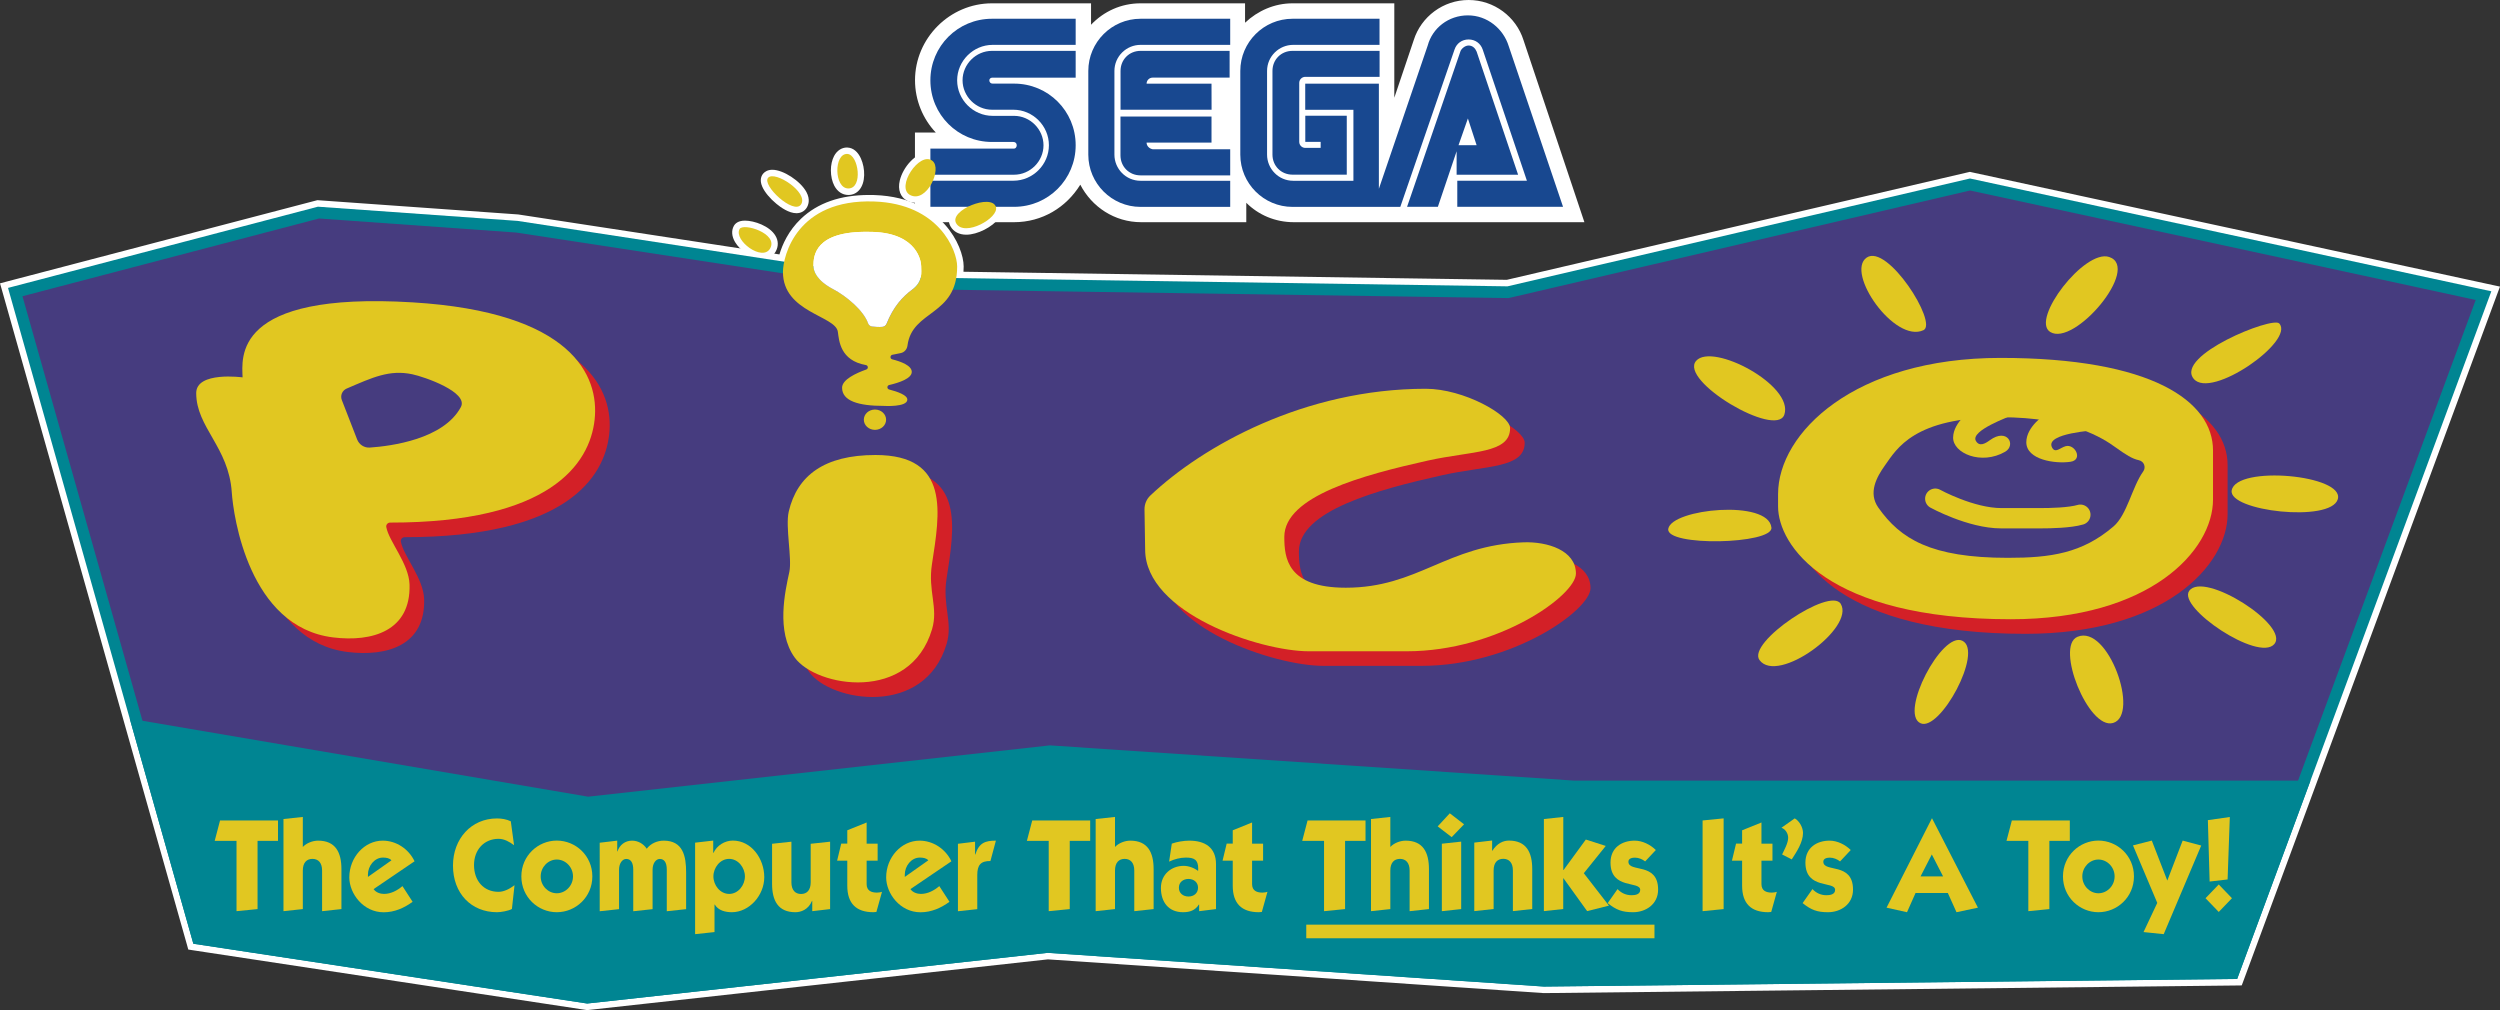 <?xml version="1.0" encoding="utf-8"?>
<!-- Generator: Adobe Illustrator 26.0.3, SVG Export Plug-In . SVG Version: 6.00 Build 0)  -->
<svg version="1.1" id="Layer_1" xmlns="http://www.w3.org/2000/svg" xmlns:xlink="http://www.w3.org/1999/xlink" x="0px" y="0px"
	 viewBox="0 0 3839 1551" style="enable-background:new 0 0 3839 1551;" xml:space="preserve">
<rect x="0" y="0" width="3839" height="1551" fill="#333333" stroke="none"/>
<style type="text/css">
	.st0{fill:#FFFFFF;}
	.st1{display:none;fill:#FFFFFF;}
	.st2{fill:url(#SVGID_1_);}
	.st3{fill:#0078D4;}
	.st4{fill:#0079D7;}
	.st5{fill:#FF0000;}
	.st6{fill:#184890;}
	.st7{fill:#463C7F;}
	.st8{fill:#008592;}
	.st9{fill:#E1C721;}
	.st10{fill:none;stroke:#221F1F;stroke-width:2.191;stroke-miterlimit:10;}
	.st11{fill:#D32027;}
	.st12{fill:none;stroke:#E1C721;stroke-width:31.207;stroke-linecap:round;stroke-miterlimit:10;}
	.st13{fill:none;stroke:#221F1F;stroke-width:2.218;stroke-miterlimit:10;}
	.st14{fill:none;stroke:#E1C721;stroke-width:31.59;stroke-linecap:round;stroke-miterlimit:10;}
</style>
<g>
	<g>
		<g>
			<path class="st0" d="M1405.7,306.5c-3.5,0-6.9-0.8-10.1-2.5c-8.6-4.3-11.9-13.7-9-25.6c4.3-18,21.7-39,37.6-39
				c3.9,0,7.4,1.2,10.6,3.6c7.5,5.7,9.1,17.6,4.3,31.9C1433.8,290.1,1421.2,306.5,1405.7,306.5
				C1405.7,306.5,1405.7,306.5,1405.7,306.5z"/>
			<path class="st0" d="M1424.1,244.3c2.7,0,5.2,0.8,7.5,2.6c14.2,10.9-4,54.6-26,54.6c-2.6,0-5.2-0.6-7.9-2
				C1377.4,289.2,1404,244.3,1424.1,244.3 M1424.1,234.4c-18.4,0-37.6,22.6-42.4,42.8c-3.4,14.2,1,25.8,11.6,31.2c4,2,8.1,3,12.4,3
				c8.6,0,17.1-4.1,24.4-12c5.8-6.2,10.6-14.4,13.6-23.1c5.5-16.3,3.3-30.3-6-37.4C1433.8,236,1429.1,234.4,1424.1,234.4
				L1424.1,234.4z"/>
		</g>
		<g>
			<path class="st0" d="M1483.8,355.5c-9.1,0-16-3.5-19.8-10.1c-2.8-4.9-2.6-10.6,0.5-16c8-13.8,33.4-24.4,50-24.4
				c14,0,18.3,7,19.6,11.2c1,3.3,1.2,8.8-3.9,15.7C1520.9,344.4,1499.3,355.5,1483.8,355.5C1483.8,355.5,1483.8,355.5,1483.8,355.5z
				"/>
			<path class="st0" d="M1514.5,309.9c7.4,0,13.1,2.3,14.8,7.8c4,12.7-25.4,32.8-45.5,32.8c-6.7,0-12.4-2.2-15.5-7.6
				C1459.8,328.1,1493.6,309.9,1514.5,309.9 M1514.5,300c-18.3,0-45.4,11.5-54.3,26.9c-4.1,7-4.2,14.5-0.5,20.9
				c4.7,8.1,13.2,12.6,24.1,12.6c17.1,0,40.2-11.7,50.4-25.6c6.3-8.6,6-15.7,4.6-20.1C1537.4,310.3,1532.2,300,1514.5,300
				L1514.5,300z"/>
		</g>
	</g>
	<g>
		<path class="st0" d="M2339.5,61.7c-11.3-36-45.3-61.7-84.3-61.7c-39.1,0-73,25.7-84.3,61.7l-29.8,88.4V5.1h-156.2
			c-27.8,0-53.4,11.3-73,29.8V5.1h-160.4c-29.8,0-56.5,12.3-76.1,32.9V5.1h-152.1c-64.8,0-118.2,53.5-118.2,118.2
			c0,30.8,12.3,59.6,31.9,80.2H1405v137.7h152.1c43.2,0,80.2-22.6,101.8-57.6c17.5,33.9,52.4,57.6,93.5,57.6h161.4v-29.8
			c18.5,18.5,44.2,29.8,73,29.8H2433L2339.5,61.7z"/>
		<g>
			<g>
				<path class="st6" d="M1557.2,228.2h-128.5v40.1h128.5c24.7,0,45.2-20.6,45.2-45.2s-20.6-45.2-45.2-45.2h-32.9
					c-29.8,0-54.5-24.7-54.5-54.5s24.7-54.5,54.5-54.5h127.5V28.8h-128.5c-52.4,0-94.6,42.1-94.6,94.6s42.1,94.6,94.6,94.6h32.9
					c3.1,0,5.1,2.1,5.1,5.1C1561.3,226.2,1559.2,228.2,1557.2,228.2z"/>
				<path class="st6" d="M1523.3,119.3h128.5V78.1h-128.5c-24.7,0-45.2,20.6-45.2,45.2s20.6,45.2,45.2,45.2h32.9
					c29.8,0,54.5,24.7,54.5,54.5s-24.7,54.5-54.5,54.5h-127.5v40.1h128.5c52.4,0,94.6-42.1,94.6-94.6s-42.1-94.6-94.6-94.6h-32.9
					c-3.1,0-5.1-2.1-5.1-5.1C1519.1,121.3,1521.2,119.3,1523.3,119.3z"/>
			</g>
			<g>
				<path class="st6" d="M1984.8,78.1c-17.5,0-30.8,13.4-30.8,30.8v128.5c0,17.5,13.4,30.8,30.8,30.8h83.3v-90.5h-63.7v40.1h23.6
					v9.3h-23.6c-5.1,0-9.3-4.1-9.3-9.3v-90.5c0-5.1,4.1-9.3,9.3-9.3h114.1V78.1H1984.8z"/>
				<path class="st6" d="M2237.7,268.3h93.5l-63.7-189.1c-2.1-5.1-6.2-9.3-12.3-9.3c-5.1,0-10.3,4.1-12.3,8.2l-82.2,239.5h47.3
					l28.8-85.3v36L2237.7,268.3L2237.7,268.3z M2254.1,181.9l13.4,41.1h-27.8L2254.1,181.9z"/>
				<path class="st6" d="M2316.8,70.9c-8.2-26.7-32.9-47.3-62.7-47.3c-29.8,0-54.5,19.5-61.7,46.3l-75,220V128.5h-113.1v40.1h74v109
					h-92.5c-22.6,0-40.1-18.5-40.1-40.1V109c0-22.6,18.5-40.1,40.1-40.1h132.6V28.8h-133.6c-44.2,0-80.2,36-80.2,80.2v128.5
					c0,44.2,36,80.2,80.2,80.2h165.5L2233.6,76c3.1-9.3,11.3-15.4,21.6-15.4c10.3,0,18.5,6.2,21.6,15.4l67.9,201.5h-106.9v40.1
					h162.4l0,0L2316.8,70.9z"/>
			</g>
			<g>
				<path class="st6" d="M1751.4,277.6c-22.6,0-40.1-18.5-40.1-40.1V109c0-22.6,18.5-40.1,40.1-40.1h137.7V28.8h-137.7
					c-44.2,0-80.2,36-80.2,80.2v128.5c0,44.2,36,80.2,80.2,80.2h137.7v-40.1L1751.4,277.6L1751.4,277.6z"/>
				<path class="st6" d="M1760.7,219h99.7v-40.1h-139.8v59.6c0,17.5,13.4,30.8,30.8,30.8h137.7v-40.1H1770
					C1764.8,228.2,1760.7,224.1,1760.7,219z"/>
				<path class="st6" d="M1860.4,128.5h-99.7c0-5.1,4.1-9.3,9.3-9.3h118.2V78.1h-136.7c-17.5,0-30.8,13.4-30.8,30.8v59.6h139.8
					C1860.4,168.6,1860.4,128.5,1860.4,128.5z"/>
			</g>
		</g>
	</g>
	<g>
		<g>
			<path class="st0" d="M1302.6,294.4c-15-0.1-21.8-17.1-21.7-32.8c0-17.7,8.2-30.1,19.8-30.1c0.3,0,0.7,0,1,0
				c14.1,0.8,21,22.3,20.5,37.4C1321.7,284.6,1314.3,294.4,1302.6,294.4C1302.7,294.4,1302.6,294.4,1302.6,294.4z"/>
			<path class="st0" d="M1300.7,236.4c0.2,0,0.5,0,0.7,0c17,1,24.4,53,1.3,53c0,0,0,0-0.1,0C1280.9,289.3,1280.3,236.4,1300.7,236.4
				 M1300.7,226.5c-8.3,0-15.5,4.8-19.9,13.1c-3.1,5.9-4.9,13.7-4.9,22c0,8.8,1.9,17.2,5.3,23.7c4.8,9,12.4,14,21.3,14.1l0.1,0
				c14.3,0,23.9-11.9,24.4-30.3c0.3-8.8-1.6-18.2-5-25.8c-4.7-10.3-11.8-16.2-20.2-16.7C1301.5,226.5,1301.1,226.5,1300.7,226.5
				L1300.7,226.5z"/>
		</g>
		<g>
			<path class="st0" d="M1222.9,322.5c-15.5,0-40.9-21.9-47.8-37.6c-3.5-8-1.5-12.7,0.9-15.3c1.6-1.8,4.7-3.9,10-3.9
				c15,0,39.7,16.2,47.9,31.5c4.9,9.2,3,15.7,0.4,19.5C1231.8,320.4,1227.8,322.5,1222.9,322.5
				C1222.9,322.5,1222.9,322.5,1222.9,322.5z"/>
			<path class="st0" d="M1186,270.7c17.1,0,54.5,27.6,44.2,43.2c-1.7,2.5-4.2,3.6-7.2,3.6c-17.4,0-52.2-34.9-43.3-44.6
				C1181,271.4,1183.2,270.7,1186,270.7 M1186,260.7c-7.2,0-11.4,3-13.7,5.5c-2.7,3-6.6,9.6-1.7,20.6c3.6,8.2,11.7,18,21.7,26.2
				c6.5,5.4,19.1,14.4,30.7,14.4c6.6,0,12.1-2.9,15.5-8c2.7-4.1,6.2-12.7-0.2-24.6C1229.1,277.9,1202.8,260.7,1186,260.7L1186,260.7
				z"/>
		</g>
		<g>
			<path class="st0" d="M1170.6,393.1c-14.4,0-30.7-12.4-37.4-23.8c-4.3-7.3-5-14.4-1.9-20c2-3.6,6.3-5.5,12.7-5.5
				c12.4,0,34.8,7.4,42.7,20.9c3.6,6.2,3.7,12.8,0.2,19.1C1183.7,389.8,1177.9,393.1,1170.6,393.1
				C1170.6,393.1,1170.6,393.1,1170.6,393.1z"/>
			<path class="st0" d="M1144,348.8c16.3,0,48.7,14.3,38.6,32.6c-2.6,4.8-7,6.8-12,6.8c-17.2,0-42.3-23.1-35-36.5
				C1136.8,349.7,1139.9,348.8,1144,348.8 M1144,338.8c-10.4,0-15,4.4-17.1,8.1c-4,7.2-3.3,16.1,1.9,24.9
				c7.5,12.6,25.5,26.3,41.7,26.3c9.1,0,16.5-4.2,20.7-11.9c4.3-7.8,4.2-16.4-0.3-24C1182,346.9,1158,338.8,1144,338.8L1144,338.8z"
				/>
		</g>
		<g>
			<path class="st0" d="M293,1453.7L6.2,438.6l481.6-126.2l307.5,21.9l405.1,62c6.8-26.6,33.9-91.9,133.9-91.9c2.6,0,5.3,0,7.9,0.1
				c55.7,1.9,87.7,24.7,104.8,43.6c19.2,21.1,27.7,46,27.7,61.3c0,4.4-0.2,8.8-0.7,12.9l840.2,12.5L3025,269l807.3,174.8
				l-393.5,1064.5L2370.7,1520l-761.7-51.8L901.6,1546L293,1453.7z"/>
			<path class="st0" d="M3025.1,274.1l800.7,173.3L3548,1198.7l-11.5,31.1l-101.1,273.5l-708.8,7.8l-355.7,3.9l-761.9-51.8
				L901.7,1541l-604.8-91.8l-97.7-345.8L12.3,442.1l475.9-124.8l306.5,21.8l409.5,62.7c7-33.4,36.3-92.6,130.1-92.6
				c2.5,0,5.1,0,7.8,0.1c99.8,3.4,127.8,75.2,127.8,99.9c0,6.5-0.5,12.4-1.4,17.8l846.5,12.6L3025.1,274.1 M3025,263.9l-2.2,0.5
				l-709,165.3l-834.3-12.4c0.2-2.6,0.3-5.3,0.3-8c0-16.2-9-42.5-29-64.6c-17.7-19.6-50.9-43.3-108.3-45.2c-2.7-0.1-5.4-0.1-8.1-0.1
				c-43.8,0-79,12.3-104.4,36.5c-19.4,18.5-28.7,39.9-33.1,54.8l-400.5-61.3l-0.4-0.1l-0.4,0L489,307.5l-1.6-0.1l-1.6,0.4L9.8,432.5
				L0,435.1l2.8,9.7l186.9,661.3l97.7,345.8l1.7,6.2l6.3,1l604.8,91.8l1.3,0.2l1.3-0.1l706.4-77.8l761.1,51.8l0.4,0l0.4,0l355.7-3.9
				l708.8-7.8l6.8-0.1l2.4-6.4l101.1-273.5l11.5-31.1L3835,450.8l4-10.7l-11.2-2.4l-800.7-173.3L3025,263.9L3025,263.9z"/>
		</g>
	</g>
	<g>
		<g>
			<polygon class="st7" points="303.9,1441.2 23.4,448.5 489.1,326.4 793.7,348.1 1357.3,434.4 2315.8,448.7 3025.1,283.3 
				3813.7,454 3429.2,1494.4 2371.1,1506 1608.7,1454.2 901.9,1532 			"/>
			<path class="st8" d="M3025.2,292.5l776.5,168.1l-378.8,1025l-1051.5,11.5l-761.2-51.8l-1.6-0.1l-1.6,0.2l-704.9,77.6L311,1433.2
				L34.5,454.9l455.4-119.4l302.8,21.6l562.6,86.1l1.2,0.2l1.2,0l956.8,14.3l2.2,0l2.1-0.5L3025.2,292.5 M3025.1,274.1l-710.2,165.6
				L1358,425.4l-563.3-86.2l-306.5-21.8L12.3,442.1l284.6,1007.1l604.8,91.8l707.2-77.9l761.9,51.8l1064.6-11.7l390.3-1055.9
				L3025.1,274.1L3025.1,274.1z"/>
		</g>
		<ellipse class="st9" cx="1343.6" cy="644.5" rx="17.1" ry="15.6"/>
		<path class="st9" d="M1342.1,309.4c-118.7-4-139.8,83.7-139.8,108.3c0,62.3,80.9,66.9,84.3,91.8c1.9,13.7,3.5,44,43.1,51.1
			c3.6,0.6,4,5.6,0.6,6.8c-16,5.7-37.2,15.5-37.2,28c0,20.1,24.6,27.9,64.2,27.9c0,0,36,2.3,36-9.7c0-6.9-15.1-12.2-27.9-15.5
			c-3.7-0.9-3.6-6.1,0.1-6.9c15.2-3.5,34.6-10,34.6-20.1c0-9.7-16.4-15.9-30-19.3c-3.7-0.9-3.5-6.2,0.2-7l12.8-2.6
			c5.6-1.1,9.7-5.8,10.4-11.5c7.1-55.3,76.3-44.9,76.3-121.5C1469.8,384.6,1441.9,312.8,1342.1,309.4z M1400.6,444.8
			c-14.6,10.9-28.5,25.6-39.1,52.2c-1.1,2.7-3.6,4.6-6.5,4.8c-5,0.4-11.4-0.1-15.7-0.5c-2.8-0.3-5.2-2-6.1-4.7
			c-7-20.2-34.1-42.3-53.3-52.4c-26.3-13.8-30.7-28.3-30.7-36.1c0-14.5,1.4-53.6,85.2-52.1c2,0,4.1,0,6.2,0.1
			c68.7,2.3,74,46.1,74,52.2C1414.5,418.1,1417.9,432,1400.6,444.8z"/>
		<path class="st9" d="M1302.6,289.4c23.1,0.1,15.8-52-1.3-53C1280.3,235.2,1280.6,289.3,1302.6,289.4z"/>
		<path class="st9" d="M1179.6,272.9c-10.5,11.4,39.5,57.7,50.5,41C1242.1,295.7,1190,261.6,1179.6,272.9z"/>
		<path class="st9" d="M1135.7,351.7c-9.5,17.3,35.3,50.8,47,29.7C1195.4,358.4,1141.2,341.8,1135.7,351.7z"/>
		<path class="st9" d="M1431.7,246.9c-19.7-15.1-57,41-33.9,52.7C1422.9,312.3,1447.6,259.1,1431.7,246.9z"/>
		<path class="st9" d="M1529.3,317.7c-6.6-21-72.5,5.3-61,25.2C1480.8,364.6,1534.6,334.6,1529.3,317.7z"/>
		<polygon class="st8" points="2417,1198.7 1612.2,1144.6 903.1,1223.4 199.2,1103.5 296.9,1449.2 901.7,1541 1608.9,1463.2 
			2370.9,1515 3435.4,1503.3 3548,1198.7 		"/>
		<g>
			<path class="st9" d="M329.7,1291.2l8.2-31.3h89v31.3h-31.4V1396l-32.3,3.2v-108H329.7z"/>
			<path class="st9" d="M464.9,1300.7c5.7-6.2,15.4-9.8,23.6-9.8c26.8,0,35.8,18.1,35.8,43.7v61.4l-29.7,3.2v-62.4
				c0-12-5.9-17.9-14.8-17.9c-8.9,0-14.8,5.8-14.8,17.9v59.2l-29.7,3.2v-141.5l29.7-3.2V1300.7z"/>
			<path class="st9" d="M573.7,1365.3c3.4,5.2,10.3,7.4,16,7.4c10.5,0,20.3-5.2,28.3-12l15.6,24.1c-12.9,9.4-27.6,16.1-44.5,16.1
				c-31.2,0-52.7-28.7-52.7-53.6c0-30.7,23.2-56.4,51.3-56.4c20.5,0,39.7,12.4,48.9,31.7L573.7,1365.3z M601.1,1321.1
				c-3-3.4-8-4.2-13.1-4.2c-12.9,0-23,12.8-23,26.1v3.6L601.1,1321.1z"/>
			<path class="st9" d="M789.4,1297.9c-7-5.2-15-9.8-23.8-9.8c-22.1,0-37.7,16.7-37.7,40.3c0,23.9,14.6,41.1,37.7,41.1
				c8.7,0,17.7-5,24.5-10.2l-4,36.5c-5.3,3-16.9,5-22.8,5c-39.7,0-67.7-28.9-67.7-71.6c0-41.1,28-72.4,67.5-72.4
				c7.2,0,14.8,1.2,21.3,4.4L789.4,1297.9z"/>
			<path class="st9" d="M800.6,1345.8c0-31.9,25.7-55,54.4-55c28.9,0,54.6,23.1,54.6,55c0,31.9-25.7,55-54.6,55
				C826.2,1400.8,800.6,1377.7,800.6,1345.8z M855,1371.7c13.3,0,24.9-11.4,24.9-25.9c0-14.4-11.6-25.9-24.9-25.9
				c-13.1,0-24.7,11.4-24.7,25.9C830.2,1360.3,841.8,1371.7,855,1371.7z"/>
			<path class="st9" d="M920.8,1294.1l27-3.2v16.5h0.4c3.2-9.8,11.6-16.5,22.3-16.5c9.1,0,17.5,4.6,22.6,12.4
				c6.3-8.2,16.2-12.4,26.1-12.4c29.7,0,34.4,23.9,34.4,48.8v56.4l-29.7,3.2v-63.8c0-11.6-4.2-16.5-10.8-16.5c-5.7,0-11,6.4-11,16.5
				v60.6l-29.7,3.2v-63.8c0-10-3.2-16.5-10.8-16.5c-5.7,0-11,6.4-11,16.5v60.6l-29.7,3.2V1294.1z"/>
			<path class="st9" d="M1097.1,1431.3l-29.7,3.2v-140.5l27.8-3.2v18.9h0.4c5.3-11.6,17.5-18.9,29.7-18.9
				c28.5,0,48.3,27.7,48.3,56.2c0,28.1-23.2,53.8-49.8,53.8c-9.7,0-20.9-2.6-26.2-11.8h-0.4V1431.3z M1119.7,1372.7
				c13.9,0,24.2-13.4,24.2-26.9c0-13.4-10.3-26.9-24.2-26.9c-13.9,0-24.2,13.4-24.2,26.9C1095.5,1359.3,1105.8,1372.7,1119.7,1372.7
				z"/>
			<path class="st9" d="M1245,1295.7l29.7-3.2V1396l-27.4,3.2v-15.7h-0.4c-5.7,13.6-17.3,17.3-25.5,17.3
				c-26.8,0-35.8-18.1-35.8-43.7v-61.4l29.7-3.2v62.4c0,12,5.9,17.9,14.8,17.9c8.9,0,14.8-5.8,14.8-17.9V1295.7z"/>
			<path class="st9" d="M1285.5,1321.5l6.3-26.1h9.3V1275l29.7-12v32.5h16.9v26.1h-16.9v36.1c0,10.2,7.4,13,15.8,13
				c2.7,0,6.5-0.6,7.8-1.2l-8.6,30.9c-1.3,0.2-3,0.4-4.6,0.4c-26.2,0-40.1-13.2-40.1-40.7v-38.5H1285.5z"/>
			<path class="st9" d="M1398.1,1365.3c3.4,5.2,10.3,7.4,16,7.4c10.5,0,20.3-5.2,28.3-12l15.6,24.1c-12.9,9.4-27.6,16.1-44.5,16.1
				c-31.2,0-52.7-28.7-52.7-53.6c0-30.7,23.2-56.4,51.3-56.4c20.5,0,39.7,12.4,48.9,31.7L1398.1,1365.3z M1425.5,1321.1
				c-3-3.4-8-4.2-13.1-4.2c-12.9,0-23,12.8-23,26.1v3.6L1425.5,1321.1z"/>
			<path class="st9" d="M1471.1,1295.7l26.2-3.2v19.7h0.4c5.7-18.1,15.4-21.3,31.6-21.3l-8.4,31.3c-14.8-0.2-20.2,6-20.2,21.5v52.4
				l-29.7,3.2V1295.7z"/>
			<path class="st9" d="M1576.9,1291.2l8.2-31.3h89v31.3h-31.4V1396l-32.3,3.2v-108H1576.9z"/>
			<path class="st9" d="M1712.1,1300.7c5.7-6.2,15.4-9.8,23.6-9.8c26.8,0,35.8,18.1,35.8,43.7v61.4l-29.7,3.2v-62.4
				c0-12-5.9-17.9-14.8-17.9c-8.9,0-14.8,5.8-14.8,17.9v59.2l-29.7,3.2v-141.5l29.7-3.2V1300.7z"/>
			<path class="st9" d="M1799.4,1295.5c7.6-2.8,18.6-4.6,26.8-4.6c24.3,0,41.1,10.6,41.1,36.1v69l-25.9,3.2V1389h-0.4
				c-5.7,9.2-14.3,11.8-24.3,11.8c-22.1,0-34-15.3-34-37.3c0-20.9,16.2-33.9,35-33.9c7.4,0,15.8,3,22.1,7.8c0.2-1,0.2-2,0.2-3.2
				c0-14.2-6.3-17.3-19-17.3c-8.7,0-17.7,2.4-25.7,6.2L1799.4,1295.5z M1825.1,1376.7c8,0,14.6-5,14.6-13.6
				c0-8.4-6.7-13.4-14.6-13.4c-8.2,0-14.8,5-14.8,13.4C1810.2,1371.7,1816.9,1376.7,1825.1,1376.7z"/>
			<path class="st9" d="M1877.4,1321.5l6.3-26.1h9.3V1275l29.7-12v32.5h16.9v26.1h-16.9v36.1c0,10.2,7.4,13,15.8,13
				c2.7,0,6.5-0.6,7.8-1.2l-8.6,30.9c-1.3,0.2-3,0.4-4.6,0.4c-26.2,0-40.1-13.2-40.1-40.7v-38.5H1877.4z"/>
			<path class="st9" d="M1999.7,1291.2l8.2-31.3h89v31.3h-31.4V1396l-32.3,3.2v-108H1999.7z"/>
			<path class="st9" d="M2134.9,1300.7c5.7-6.2,15.4-9.8,23.6-9.8c26.8,0,35.8,18.1,35.8,43.7v61.4l-29.7,3.2v-62.4
				c0-12-5.9-17.9-14.8-17.9s-14.8,5.8-14.8,17.9v59.2l-29.7,3.2v-141.5l29.7-3.2V1300.7z"/>
			<path class="st9" d="M2248.2,1265.8l-19,19.7l-21.5-16.5l18.6-20.1L2248.2,1265.8z M2243.8,1396l-29.7,3.2v-103.6l29.7-3.2V1396z
				"/>
			<path class="st9" d="M2291.2,1306.5h0.4c7.6-12,17.3-15.7,25.5-15.7c26.8,0,35.8,18.1,35.8,43.7v61.4l-29.7,3.2v-62.4
				c0-12-5.9-17.9-14.8-17.9c-8.9,0-14.8,5.8-14.8,17.9v59.2l-29.7,3.2v-105.2l27.4-3.2V1306.5z"/>
			<path class="st9" d="M2370.9,1257.7l29.7-3.2v81.5h0.4l34.2-46.8l30.6,9.8l-33.7,41.9l38.6,49.8l-33.5,8.4l-36.3-50.4h-0.4v47.2
				l-29.7,3.2V1257.7z"/>
			<path class="st9" d="M2483.9,1365.3c5.9,6.2,13.1,9.4,21.5,9.4c4.9,0,13.3-0.8,13.3-8.2c0-14.2-45.6,0-45.6-41.9
				c0-23.1,17.7-33.7,37.1-33.7c11.8,0,24,6,32.5,14.4l-16.4,17.5c-4.2-3.4-10.1-5.8-15.6-5.8c-3.6,0-10.1,0.8-10.1,6.2
				c0,17.3,45.6,0,45.6,42.9c0,22.7-19.2,34.7-38.4,34.7c-16.5,0-25.9-3.4-39-14L2483.9,1365.3z"/>
			<path class="st9" d="M2646.8,1256.7V1396l-32.3,3.2v-139.3L2646.8,1256.7z"/>
			<path class="st9" d="M2659.6,1321.5l6.3-26.1h9.3V1275l29.7-12v32.5h16.9v26.1h-16.9v36.1c0,10.2,7.4,13,15.8,13
				c2.7,0,6.5-0.6,7.8-1.2l-8.6,30.9c-1.3,0.2-3,0.4-4.6,0.4c-26.2,0-40.1-13.2-40.1-40.7v-38.5H2659.6z"/>
			<path class="st9" d="M2756,1256.7c7,3.8,12.7,14,12.7,22.3c0,14.6-9.9,29.1-17.3,40.7l-14.8-7.6c3.4-7,9.3-17.7,9.3-25.5
				c0-6.8-4.2-13.4-10.3-15.5L2756,1256.7z"/>
			<path class="st9" d="M2783.2,1365.3c5.9,6.2,13.1,9.4,21.5,9.4c4.9,0,13.3-0.8,13.3-8.2c0-14.2-45.6,0-45.6-41.9
				c0-23.1,17.7-33.7,37.1-33.7c11.8,0,24,6,32.5,14.4l-16.4,17.5c-4.2-3.4-10.1-5.8-15.6-5.8c-3.6,0-10.1,0.8-10.1,6.2
				c0,17.3,45.6,0,45.6,42.9c0,22.7-19.2,34.7-38.4,34.7c-16.5,0-25.9-3.4-39-14L2783.2,1365.3z"/>
			<path class="st9" d="M2966.9,1256.7l70.4,137.1l-32.9,7l-13.3-29.5h-49.6l-13.1,29.5l-31.4-7l69.6-137.1H2966.9z M2949.2,1345.8
				h34.6l-17.3-33.7L2949.2,1345.8z"/>
			<path class="st9" d="M3081.2,1291.2l8.2-31.3h89v31.3H3147V1396l-32.3,3.2v-108H3081.2z"/>
			<path class="st9" d="M3167.9,1345.8c0-31.9,25.7-55,54.4-55c28.9,0,54.6,23.1,54.6,55c0,31.9-25.7,55-54.6,55
				C3193.6,1400.8,3167.9,1377.7,3167.9,1345.8z M3222.3,1371.7c13.3,0,24.9-11.4,24.9-25.9c0-14.4-11.6-25.9-24.9-25.9
				c-13.1,0-24.7,11.4-24.7,25.9C3197.6,1360.3,3209.2,1371.7,3222.3,1371.7z"/>
			<path class="st9" d="M3328.1,1352.2l23.6-61.4l28.5,7.6l-57.6,136.1l-31-3.2l21.1-44.8l-37.3-88.3l28.9-7.4L3328.1,1352.2z"/>
			<path class="st9" d="M3386.8,1379.3l20.3-21.1l20.3,21.1l-20.3,21.1L3386.8,1379.3z M3393.1,1353.7l-2.7-94.3l33.7-4.8l-3.4,95.9
				L3393.1,1353.7z"/>
		</g>
		<rect x="2005.9" y="1419.9" class="st9" width="534.7" height="20.9"/>
		<path class="st0" d="M1400.6,444.8c17.2-12.8,13.9-26.7,13.9-36.4c0-6.1-5.3-49.9-74-52.2c-2.1-0.1-4.2-0.1-6.2-0.1
			c-83.7-1.5-85.2,37.6-85.2,52.1c0,7.8,4.4,22.3,30.7,36.1c19.2,10.1,46.3,32.2,53.3,52.4c0.9,2.6,3.4,4.4,6.1,4.7
			c4.4,0.5,10.7,1,15.7,0.5c2.9-0.3,5.4-2.1,6.5-4.8C1372.1,470.5,1386,455.7,1400.6,444.8z"/>
		<path class="st11" d="M3094.3,572c-224.4,0-341.5,115.4-341.5,209.1v19.1c0,58.4,73.8,173.1,357.5,173.1
			c214.7,0,310.4-106,310.4-183.8v-75.2C3420.8,638.4,3326.8,572,3094.3,572z M3351,776.5c0,64.6-52.4,117-117,117h-281.6
			c-64.6,0-117-52.4-117-117v-52.4c0-64.6,52.4-117,117-117H3234c64.6,0,117,52.4,117,117V776.5z"/>
		<g>
			<path class="st9" d="M2866.4,395.6c-33,23,43,132.1,87.3,111.4C2976.2,496.4,2898.3,373.4,2866.4,395.6z"/>
			<path class="st9" d="M3238.8,394.6c-37.6-12.5-121,95.9-90.6,115.1C3185.4,533.1,3288.1,411,3238.8,394.6z"/>
			<path class="st9" d="M3500,496.7c-10.3-11.2-160.3,49.3-131.4,84.9C3395,614.2,3524.6,523.4,3500,496.7z"/>
			<path class="st9" d="M3589.9,766.6c11.1-37.4-155.8-52.6-162.9-13.6C3421.3,784.9,3579.2,802.9,3589.9,766.6z"/>
			<path class="st9" d="M3492.2,989.3c25.1-28.2-108.3-113.3-130.5-81.9C3343.6,933,3467.8,1016.6,3492.2,989.3z"/>
			<path class="st9" d="M2604.6,554.1c25-28.6,150.7,37.7,135.4,82.7C2727.4,673.4,2577.8,584.7,2604.6,554.1z"/>
			<path class="st9" d="M2826.6,927.2c22.4,36.8-96.8,124.4-124.7,86.4C2682,986.7,2810.5,900.8,2826.6,927.2z"/>
			<path class="st9" d="M3013.3,983.9c33.2,15.7-34.5,141-64.4,126.6C2916.4,1094.9,2982,969.1,3013.3,983.9z"/>
			<path class="st9" d="M3190.1,977.9c47.1-19.8,96.4,120.1,54.7,132.3C3207,1121.2,3155.5,992.4,3190.1,977.9z"/>
			<path class="st9" d="M2561.8,812c5.4-30.9,154.1-45.5,158.4-1.8C2722.8,835.9,2557,839.7,2561.8,812z"/>
			<path class="st9" d="M3088.5,638.2c-0.6,0.9-63.6,22.9-54.3,38.9c5.4,9.3,14.3,4.1,21.4-1.1c27-19.7,40.8,7.7,23.5,17.7
				c-36.7,21.2-80.4,2.2-79.9-22c0.5-24.4,29.2-42.8,29.2-42.8"/>
			<path class="st9" d="M3219.6,660.1c-0.6,0.9-80,4.6-68.5,27c4.9,9.6,12.3,0.5,20.8-1.9c14.3-4.1,27.4,20.9,7.6,23.9
				c-23.3,3.5-67.9-2.9-67.9-30c0-24.4,29.2-42.8,29.2-42.8"/>
			<path class="st12" d="M2971.8,765.8c0,0,54.6,30,101.3,30c46.7,0,60.5,0,60.5,0c14.9,0,44.8-0.6,61-5.4"/>
			<path class="st9" d="M3291.1,724c-17,23.6-24.7,66.5-45.6,84.4c-48.2,41.3-96.4,48.2-162.3,48.2c-118.4,0-165-29.1-198.9-77.2
				c-15.9-22.6-2.5-46.9,10.2-64.7c18.2-25.6,44.6-74,177.5-74c108.7,0,157.7,32.6,176.3,46c16.4,11.7,25.6,17.7,36.1,20
				C3292.4,708.4,3295.8,717.5,3291.1,724z M3071.9,549.6c-224.4,0-341.5,115.4-341.5,209.1v19.1c0,58.4,73.8,173.1,357.5,173.1
				c214.7,0,310.4-106,310.4-183.8v-75.2C3398.4,616,3304.4,549.6,3071.9,549.6z"/>
		</g>
		<path class="st11" d="M655.9,486.7c-277.9-16.9-261.7,86-261,115.2c0,0-71.2-9.7-71.2,24.1c0,52.7,50,83,54.6,152.2
			c2.4,36.5,26.3,207.2,155.6,223c60.2,7.4,119.4-9.9,117.4-81c-0.9-32.2-31.8-66.5-35.7-88.4c-0.7-3.6,2.2-6.9,5.8-6.9
			c245.4,0.1,306.6-89.9,314.1-158C942.9,599.3,900.8,501.6,655.9,486.7z M733.7,728.5H507.5V541.6h226.2V728.5z"/>
		<path class="st11" d="M1453.5,888.8c12-78.3,29-167.7-86.7-167.7c-78.3,0-120.3,31.4-133.2,86.9c-5.4,23.3,5.3,72.2,0.9,92.7
			c-6.5,29.8-20.6,91.6,8.3,131.5c33.1,45.6,177.2,70,210.9-43.7C1463.4,955.4,1447.1,930.2,1453.5,888.8z"/>
		<path class="st11" d="M1779.9,804.7c-0.1-8.1,3.1-15.8,9-21.4c80.1-75.8,236.8-163.9,422.9-163.9c58.4,0,129.5,40.3,129.5,60.4
			c0,39.5-58.3,34.7-126.5,49.9c-99.3,22.2-220.2,54.5-220.2,117.1c0,32.2,4.2,78.1,94.4,78.1c110.9,0,155.1-65.5,273-69.7
			c36.6-1.3,80.4,12.3,80.4,48c0,33.4-119.6,119.3-259.7,119.3l-150.5,0c-74.6,0-251.3-58.3-251.3-156.2L1779.9,804.7z"/>
		<path class="st9" d="M633.5,464.3c-277.9-16.9-261.7,86-261,115.2c0,0-71.2-9.7-71.2,24.1c0,52.7,50,83,54.6,152.2
			c2.4,36.5,26.3,207.2,155.6,223c60.2,7.4,119.4-9.9,117.4-81c-0.9-32.2-31.8-66.5-35.7-88.4c-0.7-3.6,2.2-6.9,5.8-6.9
			c245.4,0.1,306.6-89.9,314.1-158C920.5,576.9,878.4,479.2,633.5,464.3z M707.7,625.1c-26.5,49.4-106.8,59.9-139.8,62.2
			c-8.5,0.6-16.4-4.5-19.5-12.5l-23.5-60.5c-2.7-6.9,0.6-14.7,7.4-17.6c40-17.2,65.6-29.3,100.7-22
			C652.1,578.7,719.9,602.3,707.7,625.1z"/>
		<path class="st9" d="M1431.1,866.4c12-78.3,29-167.7-86.7-167.7c-78.3,0-120.3,31.4-133.2,86.9c-5.4,23.3,5.3,72.2,0.9,92.7
			c-6.5,29.8-20.6,91.6,8.3,131.5c33.1,45.6,177.2,70,210.9-43.7C1441.1,933,1424.7,907.8,1431.1,866.4z"/>
		<path class="st9" d="M1757.5,782.3c-0.1-8.1,3.1-15.8,9-21.4c80.1-75.8,236.8-163.9,422.9-163.9c58.4,0,129.5,40.3,129.5,60.4
			c0,39.5-58.3,34.7-126.5,49.9c-99.3,22.2-220.2,54.5-220.2,117.1c0,32.2,4.2,78.1,94.4,78.1c110.9,0,155.1-65.5,273-69.7
			c36.6-1.3,80.4,12.3,80.4,48c0,33.4-119.6,119.3-259.7,119.3l-150.5,0c-74.6,0-251.3-58.3-251.3-156.2L1757.5,782.3z"/>
	</g>
</g>
</svg>
